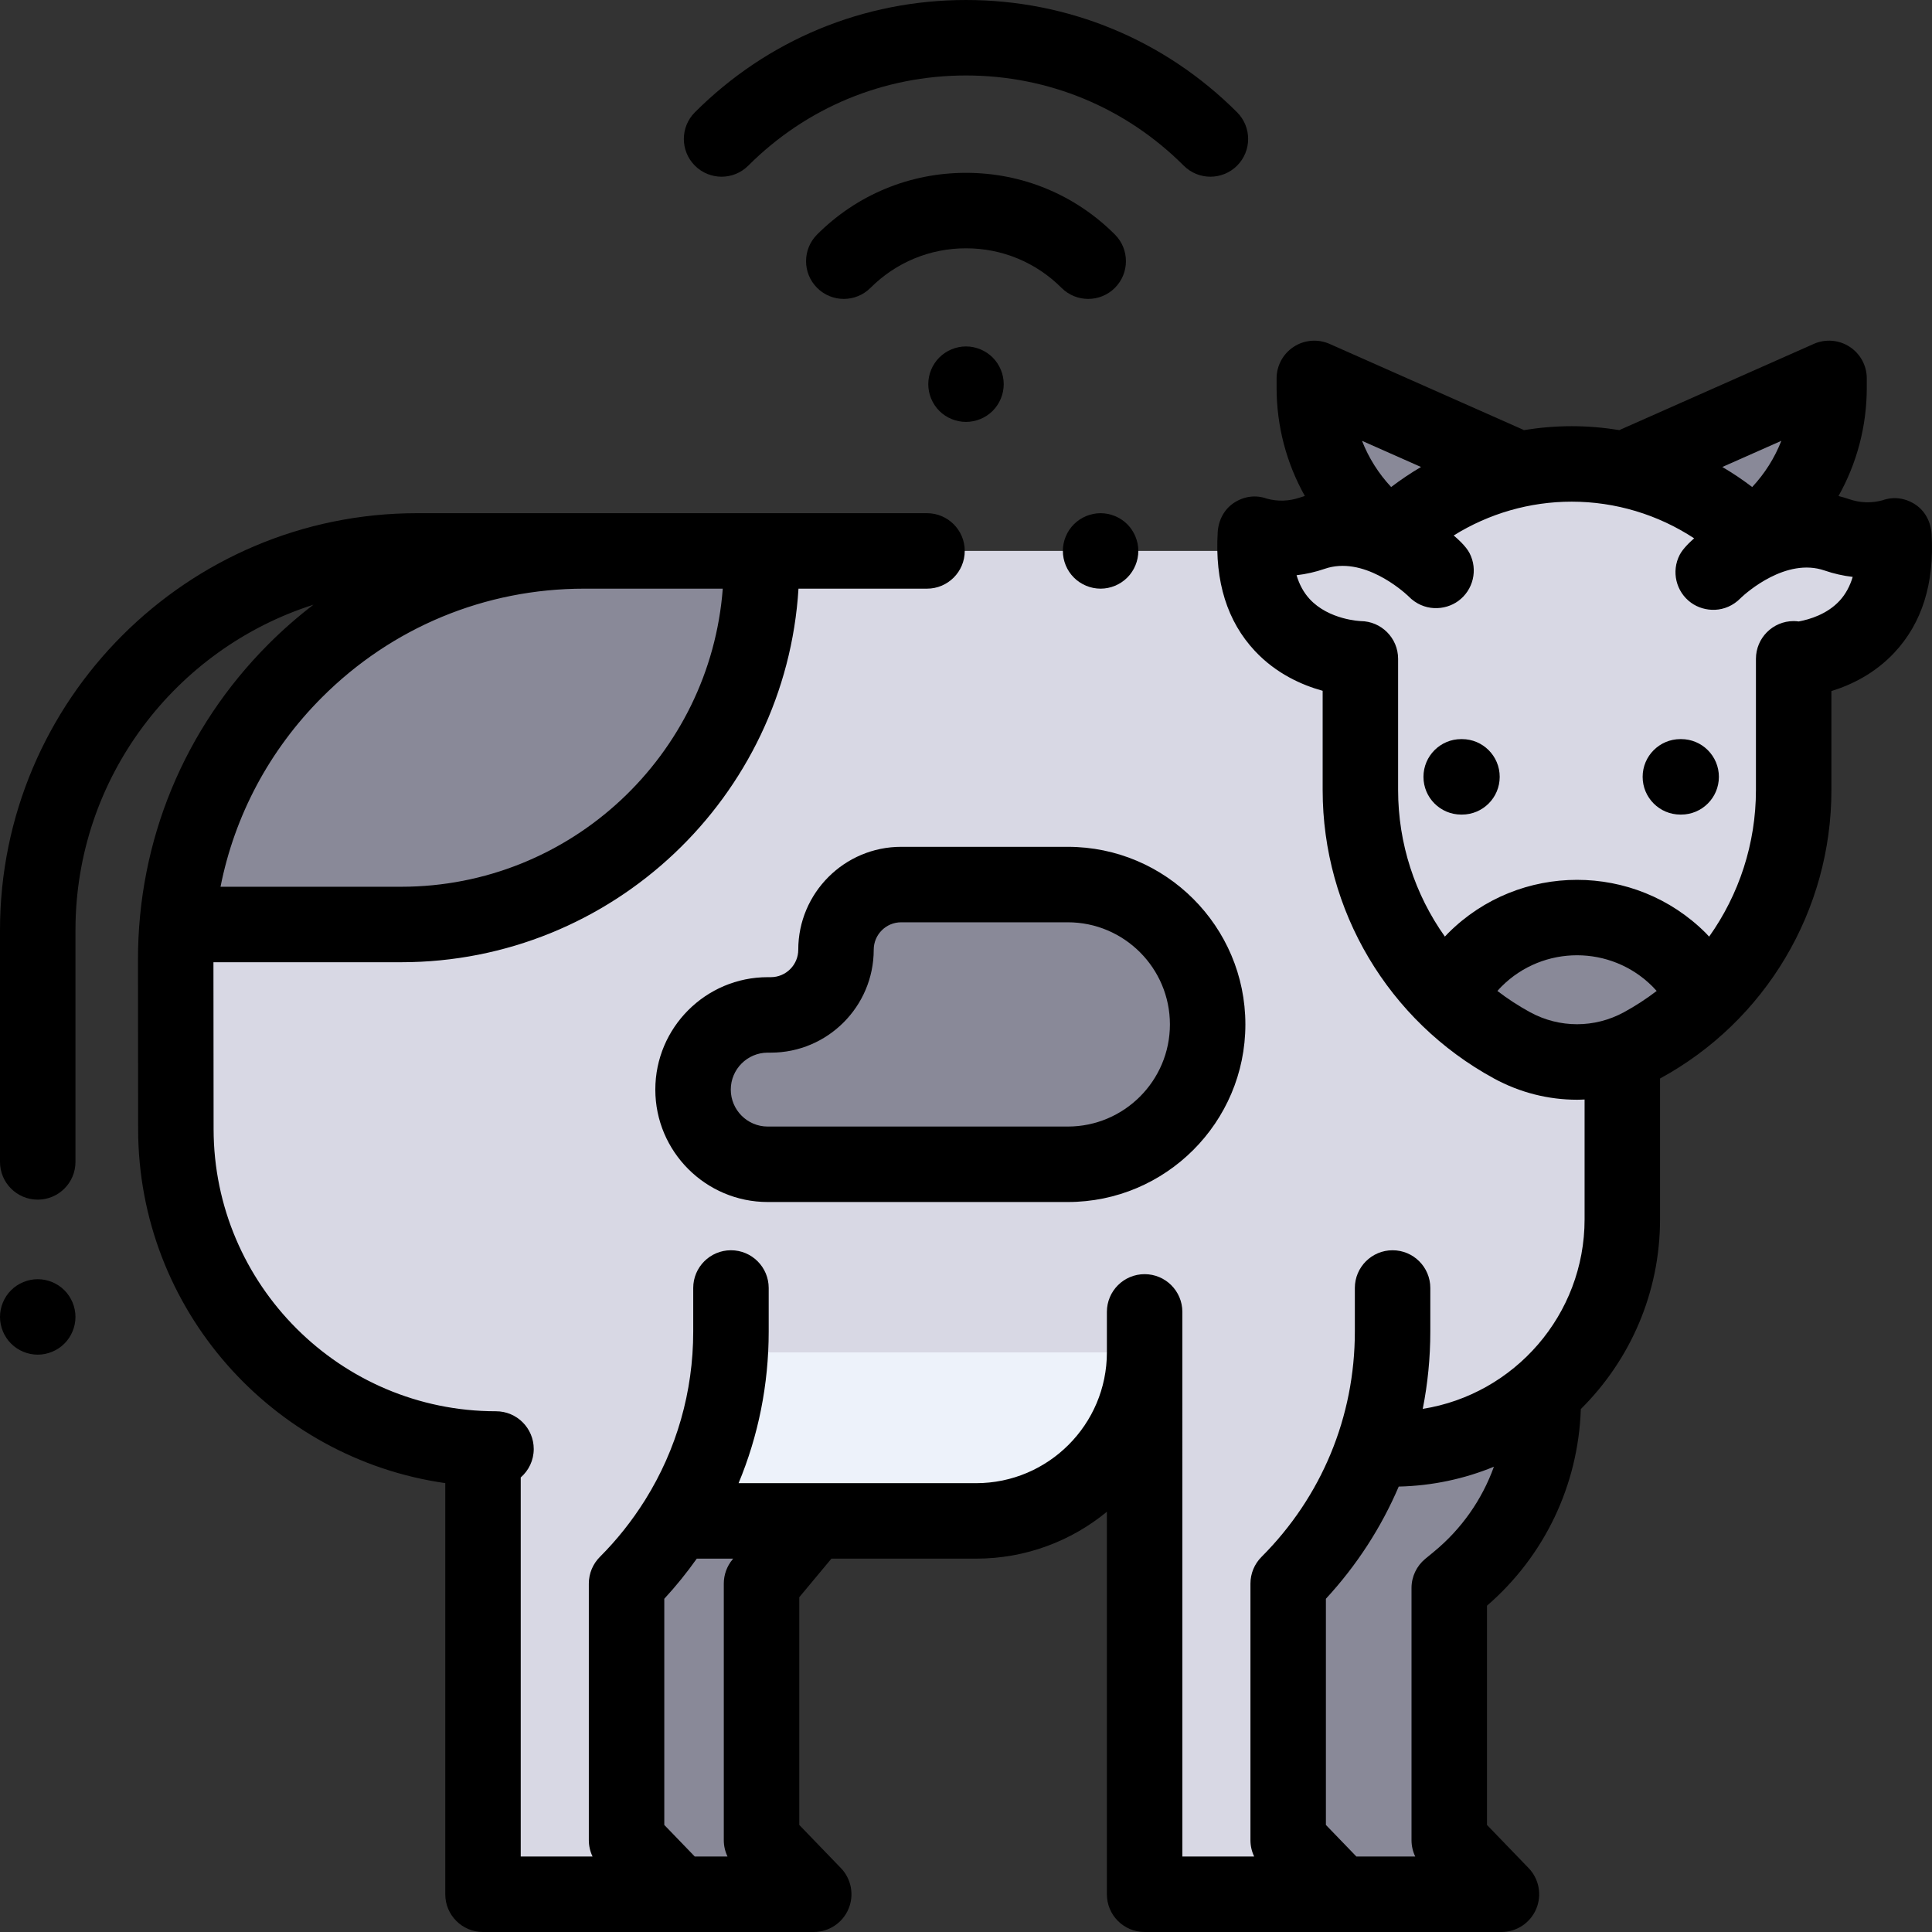 <?xml version="1.0" encoding="iso-8859-1"?>
<!-- Generator: Adobe Illustrator 19.0.0, SVG Export Plug-In . SVG Version: 6.00 Build 0)  -->
<svg version="1.1" id="Capa_1" xmlns="http://www.w3.org/2000/svg" xmlns:xlink="http://www.w3.org/1999/xlink" x="0px" y="0px"
	 viewBox="0 0 512.002 512.002" style="enable-background:new 0 0 512.002 512.002;" xml:space="preserve">
<rect x="0" y="0" width="512.002" height="512.002" fill="#333333" stroke="none"/>
<g>
	<path style="fill:#898998;" d="M413.045,341.334v11.54c0,25.052-9.952,49.079-27.667,66.793l0,0v68L399.211,502h-51.876V347.668
		L413.045,341.334z"/>
	<path style="fill:#898998;" d="M229.709,341.334v11.54c0,25.052-9.952,49.079-27.667,66.793l0,0v68L215.875,502H164V353.945
		L229.709,341.334z"/>
</g>
<path style="fill:#D8D8E4;" d="M154.841,146.001h196.286c43.521,0,78.801,35.281,78.801,78.801v97.234
	c0,34.222-27.742,61.964-61.964,61.964h-4.202c-4.641,13.297-12.236,25.519-22.384,35.667v68L355.211,502h-51.876V384h-8.074
	c-8.075,11.519-21.443,19.057-36.578,19.057h-79.41c-3.743,5.969-8.168,11.548-13.23,16.61v68L179.876,502H128V384h-1.196
	c-44.26,0-80.151-35.857-80.194-80.117l-0.048-49.48C46.494,194.555,94.992,146.001,154.841,146.001z"/>
<path style="fill:#EDF2FA;" d="M303.335,358.405L303.335,358.405c0,24.661-19.991,44.652-44.652,44.652h-79.41l17.582-44.652
	H303.335"/>
<g>
	<path style="fill:#898998;" d="M46.963,245.001c4.706-55.449,51.198-99,107.878-99h49.283l-2.31,3.483l0,0
		c0,52.752-42.764,95.516-95.517,95.516H46.963V245.001z"/>
	<path style="fill:#898998;" d="M282.974,234.417H238.82c-9.539,0-17.272,7.733-17.272,17.272l0,0
		c0,9.539-7.733,17.272-17.272,17.272h-0.815c-10.932,0-19.794,8.862-19.794,19.794l0,0c0,10.932,8.862,19.794,19.794,19.794h79.514
		c20.471,0,37.066-16.595,37.066-37.066l0,0C320.041,251.012,303.445,234.417,282.974,234.417z"/>
	<path style="fill:#898998;" d="M370.18,143.337L370.18,143.337c-13.654-8.99-21.874-24.242-21.874-40.59v-2.465l51.18,22.688
		L370.18,143.337z"/>
</g>
<path style="fill:#D8D8E4;" d="M332.68,141.673c0,0,0.03,0.01,0.099,0.03c4.408,1.26,9.542,1.473,15.039-0.42
	c7.975-2.745,15.563-0.862,21.423,1.97l2.389-3.754c12.08-10.319,27.751-16.555,44.883-16.555s32.803,6.236,44.883,16.555
	l4.732,3.838c5.747-2.623,13.015-4.235,20.643-1.609c5.497,1.892,10.631,1.68,15.039,0.42c0.07-0.02,0.099-0.03,0.099-0.03
	c1.709,28.631-20.901,32.363-26.564,32.849v34.406c0,28.215-15.423,54.172-40.203,67.663l0,0c-10.731,5.842-23.693,5.842-34.424,0
	l0,0c-24.78-13.491-40.203-39.449-40.203-67.663v-34.331l-1.269-0.003l-0.16-0.532C353.185,173.969,330.985,170.059,332.68,141.673z
	"/>
<g>
	<path style="fill:#898998;" d="M383.647,264.406c6.264-12.599,19.26-21.262,34.285-21.262c15.024,0,28.018,8.66,34.283,21.257
		c-5.013,4.912-10.735,9.184-17.074,12.635l0,0c-10.731,5.842-23.693,5.842-34.424,0l0,0
		C394.379,273.586,388.659,269.316,383.647,264.406z"/>
	<path style="fill:#898998;" d="M462.844,143.337L462.844,143.337c13.654-8.99,21.874-24.242,21.874-40.59v-2.465l-51.18,22.688
		L462.844,143.337z"/>
</g>
<path d="M284.6,153.07c-1.87-1.859-2.93-4.439-2.93-7.069s1.06-5.21,2.93-7.07c1.86-1.86,4.43-2.93,7.07-2.93
	c2.63,0,5.21,1.069,7.07,2.93s2.93,4.44,2.93,7.07s-1.07,5.21-2.93,7.069c-1.86,1.86-4.44,2.931-7.07,2.931
	C289.03,156.001,286.46,154.931,284.6,153.07z"/>
<path d="M0,246.501v61.417c0,5.522,4.477,10,10,10s10-4.478,10-10v-61.417c0-40.339,26.531-74.594,63.059-86.243
	c-4.158,3.188-8.136,6.665-11.902,10.434c-22.345,22.371-34.631,52.104-34.594,83.724l0.043,44.835
	c0.046,47.681,35.488,87.242,81.394,93.792v108.958c0,5.522,4.477,10,10,10h87.647c4.012,0,7.636-2.398,9.205-6.092
	c1.568-3.692,0.777-7.966-2.009-10.853l-11.029-11.428v-60.342l8.519-10.229h38.35c13.143,0,25.215-4.665,34.652-12.423v101.367
	c0,5.522,4.477,10,10,10h94.564c4.012,0,7.636-2.398,9.205-6.092c1.568-3.692,0.777-7.966-2.009-10.853l-11.029-11.428v-58.1
	c15.26-13.186,24.203-31.979,24.869-52.114c12.955-12.851,20.994-30.652,20.994-50.298v-37.301
	c28.013-15.255,45.416-44.546,45.416-76.443V183.14c5.262-1.622,11.487-4.626,16.705-10.205c7.308-7.813,10.619-18.382,9.841-31.413
	c-0.189-3.162-1.686-6.109-4.338-7.841c-2.621-1.71-5.716-2.155-8.653-1.104c-2.984,0.809-5.952,0.701-8.875-0.305
	c-0.925-0.318-1.861-0.583-2.801-0.821c4.844-8.623,7.495-18.464,7.495-28.705v-2.465c0-3.384-1.711-6.537-4.547-8.382
	c-2.837-1.846-6.413-2.133-9.506-0.76l-51.18,22.688c-0.107,0.047-0.206,0.106-0.31,0.157c-4.166-0.676-8.397-1.039-12.662-1.039
	s-8.496,0.363-12.662,1.04c-0.105-0.051-0.203-0.109-0.31-0.157l-51.18-22.688c-3.093-1.373-6.67-1.086-9.506,0.76
	c-2.836,1.845-4.547,4.998-4.547,8.382v2.465c0,10.237,2.649,20.075,7.49,28.695c-0.412,0.125-0.824,0.246-1.233,0.387
	c-2.939,1.011-5.921,1.114-8.867,0.307c-2.94-1.056-6.037-0.611-8.66,1.102c-2.652,1.731-4.149,4.679-4.338,7.841
	c-0.778,13.031,2.533,23.601,9.841,31.413c5.645,6.035,12.468,9.058,17.975,10.575v26.306c0,31.9,17.405,61.193,45.422,76.447
	c6.886,3.748,14.44,5.622,21.994,5.622c0.667,0,1.333-0.033,2-0.062v31.737c0,25.337-18.617,46.403-42.889,50.25
	c1.322-6.678,2.004-13.533,2.004-20.494v-11.54c0-5.522-4.477-10-10-10s-10,4.478-10,10v11.54c0,22.561-8.785,43.771-24.738,59.723
	c-1.875,1.876-2.929,4.419-2.929,7.071v68c0,1.514,0.343,2.993,0.987,4.333h-19.03V347.668c0-5.522-4.477-10-10-10s-10,4.478-10,10
	v10.737c0,19.107-15.545,34.652-34.652,34.652h-62.952c5.233-12.564,7.979-26.163,7.979-40.184v-11.54c0-5.522-4.477-10-10-10
	s-10,4.478-10,10v11.54c0,15.989-4.433,31.289-12.682,44.53c-0.074,0.108-0.14,0.22-0.21,0.331
	c-3.347,5.317-7.294,10.31-11.846,14.862c-1.875,1.876-2.929,4.419-2.929,7.071v68c0,1.514,0.343,2.993,0.987,4.333H138V391.543
	c2.108-1.833,3.447-4.529,3.447-7.542c0-5.522-4.477-10-10-10c-41.228,0-74.802-33.541-74.841-74.77l-0.042-44.23h49.734
	c55.993,0,101.931-43.842,105.309-99h34.06c5.523,0,10-4.478,10-10s-4.477-10-10-10H110.5C49.57,136.001,0,185.571,0,246.501z
	 M405.498,268.254c-3.061-1.667-5.952-3.558-8.669-5.635c0.361-0.404,0.722-0.809,1.108-1.194
	c11.023-11.023,28.961-11.023,39.985,0.001c0.385,0.385,0.752,0.785,1.113,1.189c-2.719,2.079-5.612,3.972-8.676,5.64
	C422.577,272.491,413.282,272.492,405.498,268.254z M376.589,123.758c-2.738,1.599-5.377,3.38-7.919,5.31
	c-3.336-3.57-5.952-7.722-7.718-12.241L376.589,123.758z M472.072,116.826c-1.766,4.519-4.383,8.671-7.718,12.241
	c-2.542-1.93-5.181-3.71-7.919-5.31L472.072,116.826z M465.344,174.595v34.778c0,14.185-4.475,27.695-12.404,38.847
	c-0.294-0.31-0.573-0.634-0.876-0.937c-18.822-18.819-49.447-18.821-68.27,0c-0.302,0.302-0.594,0.612-0.887,0.921
	c-7.922-11.149-12.394-24.653-12.394-38.832v-34.778c0-5.498-4.439-9.958-9.929-9.996v-0.004c0.008-0.001-8.417-0.288-13.536-5.869
	c-1.553-1.692-2.703-3.793-3.446-6.285c2.519-0.291,5.021-0.858,7.469-1.7c10.16-3.498,20.651,5.837,22.081,7.173
	c0.036,0.038,0.072,0.075,0.108,0.113c4.054,4.149,9.692,3.775,13.167,1.263c4.015-2.904,5.297-8.313,3.014-12.711
	c-0.462-0.89-1.25-1.871-2.246-2.882c0.129,0.115,0.251,0.231,0.366,0.349c-0.136-0.138-0.275-0.271-0.417-0.399
	c-0.569-0.575-1.22-1.159-1.899-1.741c9.329-5.813,20.159-8.959,31.266-8.959c11.583,0,22.867,3.417,32.459,9.718
	c-0.535,0.47-1.047,0.94-1.508,1.405c-0.151,0.138-0.299,0.28-0.444,0.428c0.117-0.118,0.241-0.237,0.372-0.354
	c-0.122,0.124-0.24,0.247-0.355,0.37l-0.001,0.002c-0.826,0.879-1.482,1.729-1.888,2.51c-2.284,4.397-1.002,9.806,3.013,12.711
	c3.475,2.513,9.114,2.889,13.167-1.262c0.037-0.039,0.074-0.077,0.111-0.116c1.432-1.339,11.917-10.667,22.078-7.172
	c2.447,0.843,4.95,1.409,7.471,1.699c-0.743,2.493-1.893,4.594-3.446,6.287c-3.288,3.584-7.928,4.98-10.858,5.524
	c-0.438-0.059-0.882-0.1-1.337-0.1C469.821,164.595,465.344,169.072,465.344,174.595z M374.066,420.834v66.834
	c0,1.514,0.343,2.993,0.987,4.333h-15.595l-8.08-8.372v-59.937c8.186-8.859,14.671-18.904,19.302-29.733
	c8.907-0.203,17.412-2.048,25.223-5.259c-3.136,8.698-8.564,16.496-15.912,22.537l-2.276,1.871
	C375.405,415.009,374.066,417.843,374.066,420.834z M191.814,419.668v68c0,1.514,0.343,2.993,0.987,4.333h-8.679l-8.079-8.371
	v-59.938c3.122-3.379,5.991-6.934,8.611-10.635h9.652l-0.176,0.211C192.633,415.065,191.814,417.33,191.814,419.668z
	 M85.308,184.826c18.567-18.588,43.261-28.825,69.533-28.825H164h27.541c-3.344,44.118-40.284,79-85.243,79H58.442
	C62.177,216.117,71.396,198.755,85.308,184.826z"/>
<path d="M387.439,215.872h-0.205c-5.523,0-10-4.478-10-10s4.477-10,10-10h0.205c5.523,0,10,4.478,10,10
	S392.962,215.872,387.439,215.872z"/>
<path d="M445.524,215.872h-0.205c-5.523,0-10-4.478-10-10s4.477-10,10-10h0.205c5.523,0,10,4.478,10,10
	S451.047,215.872,445.524,215.872z"/>
<path d="M10,339.001c2.63,0,5.21,1.069,7.07,2.93c1.86,1.86,2.93,4.44,2.93,7.07s-1.07,5.21-2.93,7.069
	c-1.86,1.86-4.44,2.931-7.07,2.931s-5.21-1.07-7.07-2.931C1.07,354.211,0,351.631,0,349.001s1.07-5.21,2.93-7.07
	S7.37,339.001,10,339.001z"/>
<path d="M282.974,224.417H238.82c-15.038,0-27.272,12.234-27.272,27.272c0,4.01-3.262,7.272-7.272,7.272h-0.815
	c-16.428,0-29.794,13.365-29.794,29.794s13.366,29.794,29.794,29.794h79.514c25.953,0,47.066-21.114,47.066-47.066
	S308.927,224.417,282.974,224.417z M310.041,271.483c0,14.925-12.142,27.066-27.066,27.066H203.46c-5.4,0-9.794-4.394-9.794-9.794
	s4.394-9.794,9.794-9.794h0.815c15.038,0,27.272-12.234,27.272-27.272c0-4.01,3.262-7.272,7.272-7.272h44.154
	C297.898,244.417,310.041,256.558,310.041,271.483z"/>
<path d="M223.615,79.216c-2.559,0-5.119-0.977-7.071-2.929c-3.905-3.905-3.906-10.236,0-14.143
	C227.083,51.605,241.095,45.801,256,45.801s28.917,5.805,39.457,16.344c3.905,3.906,3.905,10.237,0,14.143
	c-3.905,3.904-10.237,3.904-14.142,0c-6.762-6.763-15.751-10.486-25.314-10.486s-18.552,3.724-25.314,10.486
	C228.733,78.239,226.174,79.216,223.615,79.216z"/>
<path d="M313.7,43.901c-15.412-15.413-35.903-23.9-57.7-23.9s-42.288,8.487-57.7,23.9c-1.953,1.952-4.512,2.929-7.071,2.929
	s-5.119-0.977-7.071-2.929c-3.905-3.905-3.906-10.237,0-14.143C203.348,10.569,228.862,0.001,256,0.001s52.652,10.568,71.842,29.758
	c3.905,3.905,3.905,10.237,0,14.143C323.937,47.806,317.605,47.806,313.7,43.901z"/>
<path d="M246,101.81c0-2.63,1.07-5.21,2.93-7.069c1.86-1.86,4.44-2.931,7.07-2.931s5.21,1.07,7.07,2.931
	c1.86,1.859,2.93,4.439,2.93,7.069c0,2.641-1.07,5.21-2.93,7.08c-1.86,1.86-4.44,2.92-7.07,2.92s-5.21-1.06-7.07-2.92
	C247.07,107.02,246,104.451,246,101.81z"/>
<g>
</g>
<g>
</g>
<g>
</g>
<g>
</g>
<g>
</g>
<g>
</g>
<g>
</g>
<g>
</g>
<g>
</g>
<g>
</g>
<g>
</g>
<g>
</g>
<g>
</g>
<g>
</g>
<g>
</g>
</svg>
